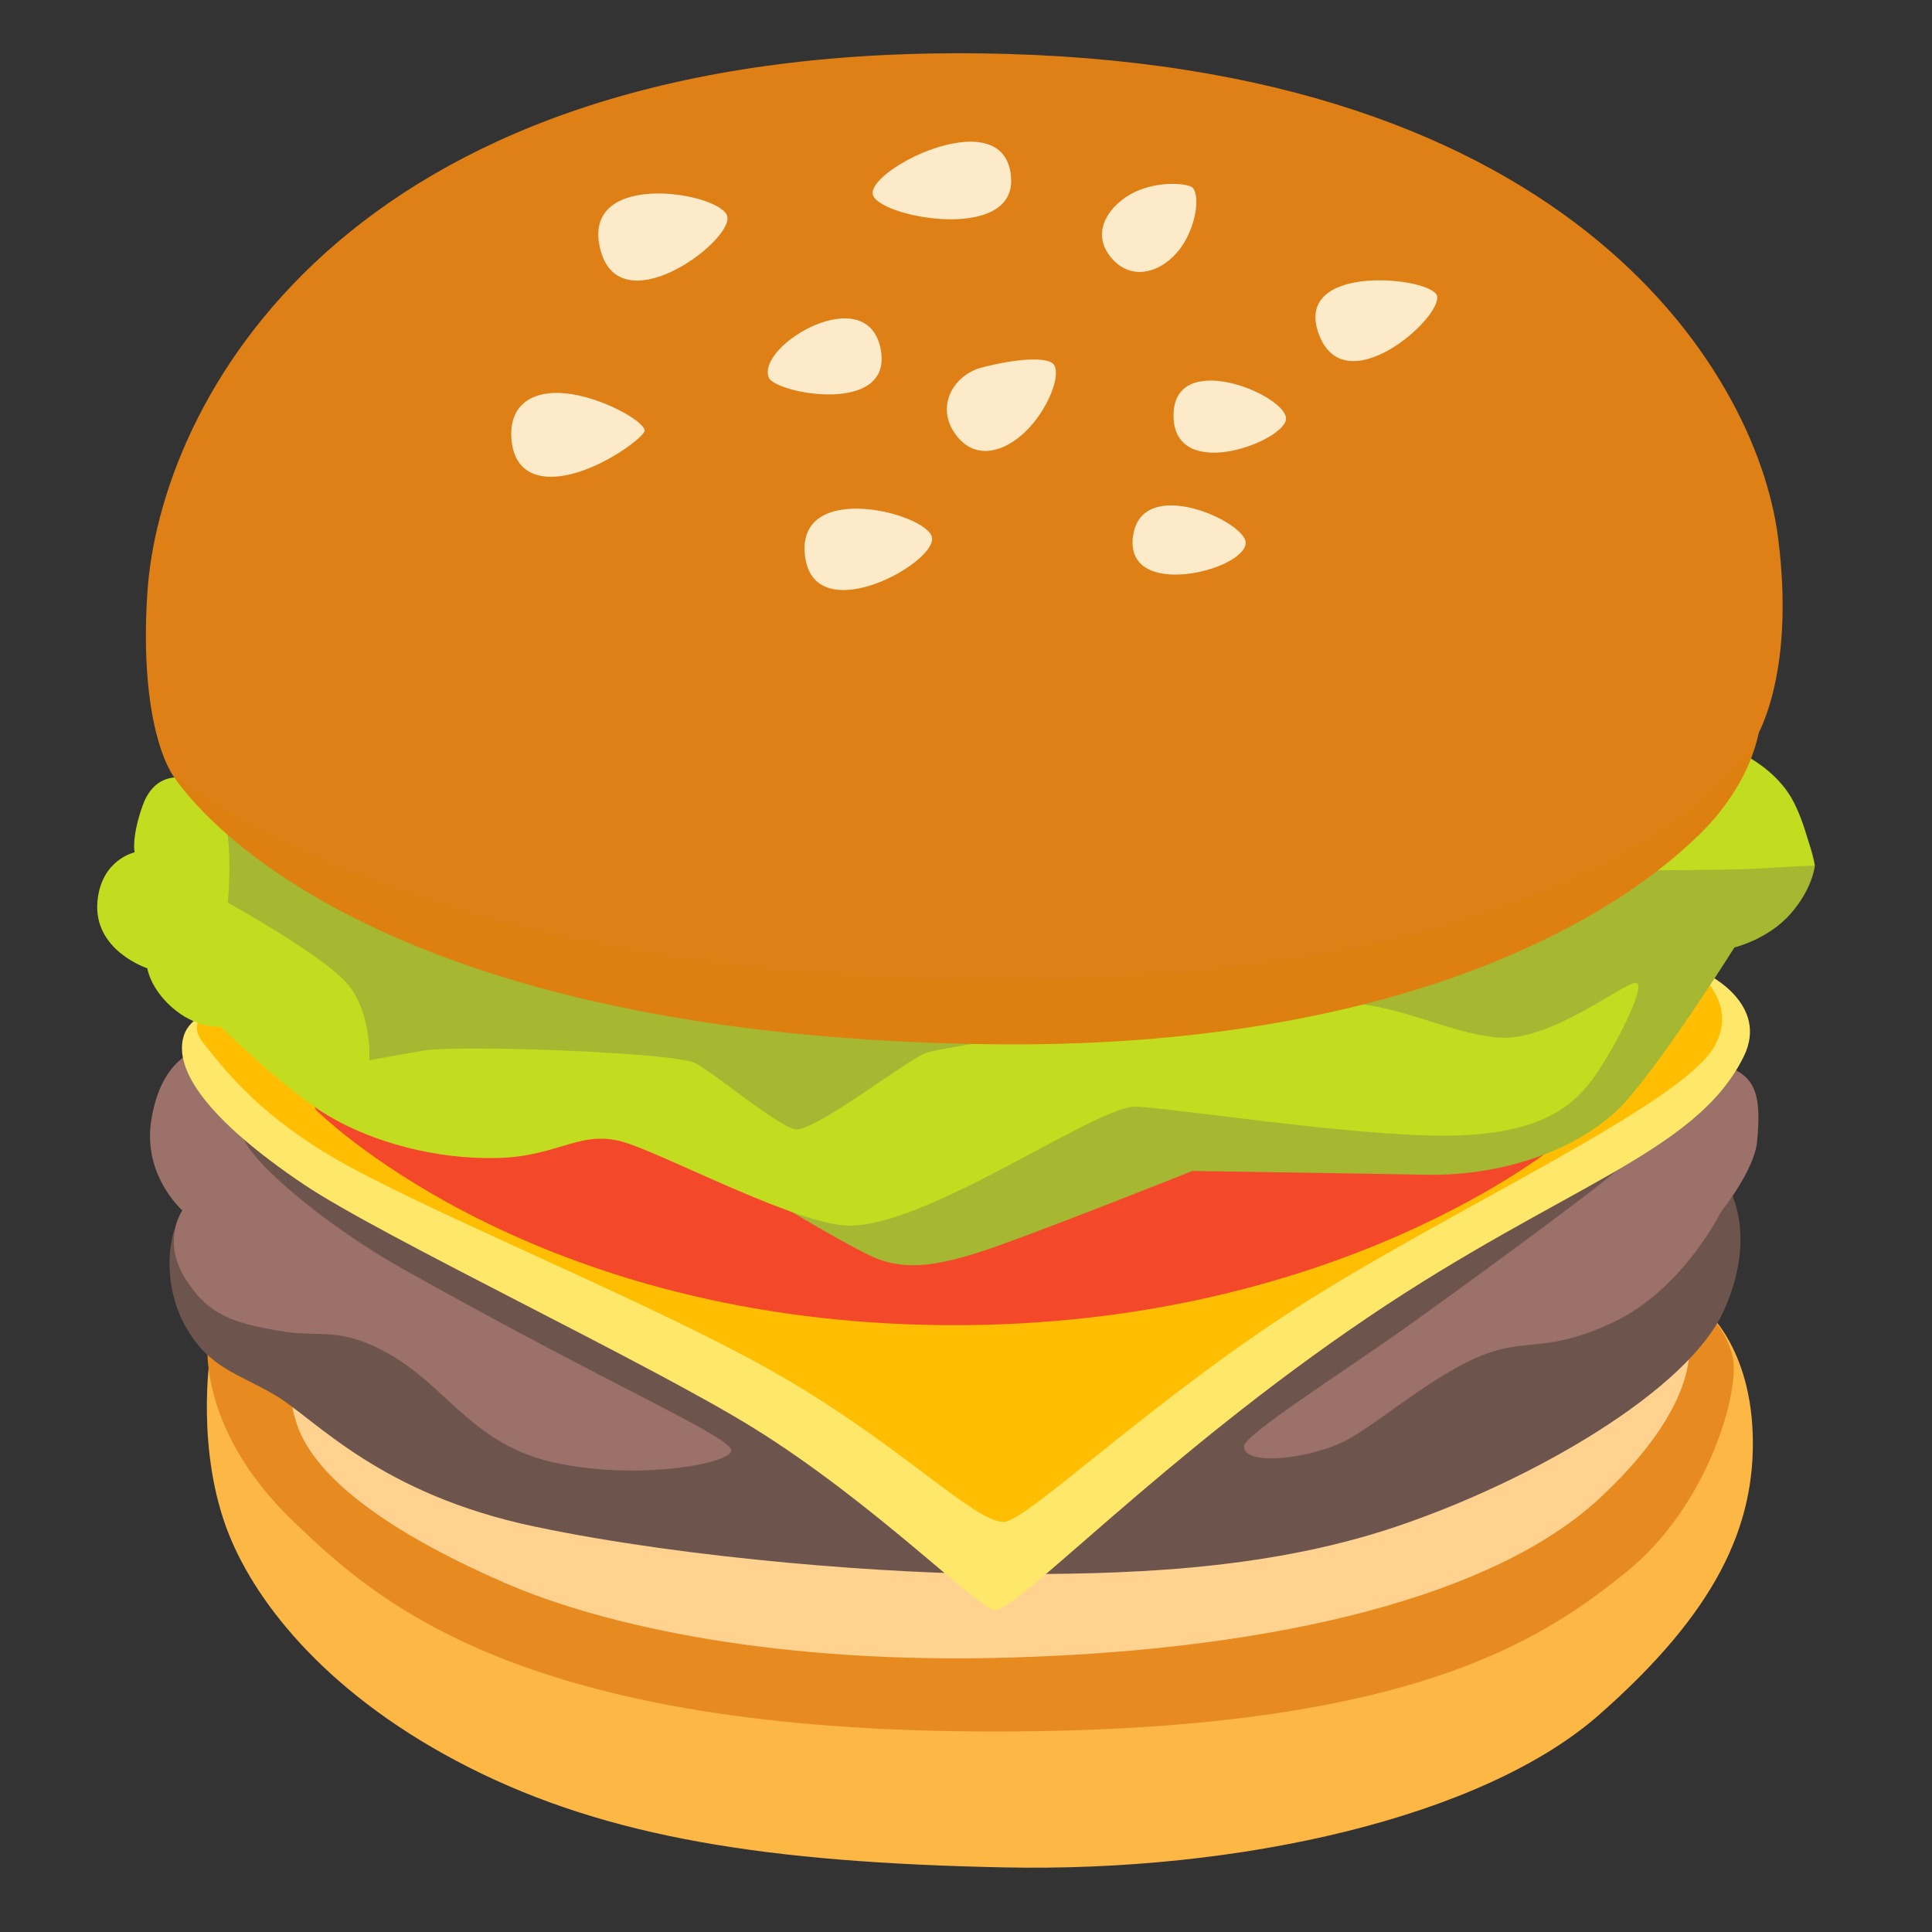 <svg xmlns="http://www.w3.org/2000/svg" xml:space="preserve" id="Layer_2" x="0" y="0" version="1.1" viewBox="0 0 128 128"><rect x="0" y="0" width="128" height="128" fill="#333333" stroke="none"/><path d="M13.91 89.87s-.96 6.28 1.27 11.82c1.86 4.64 6.68 10.75 15.9 15.41s19.81 6.3 35.44 6.62c15.63.33 31.69-3.32 39.4-10.09 7.72-6.78 10.42-12.48 10.2-18.67s-3.51-8.54-3.51-8.54z" style="fill:#fcb745"/><path d="m18.38 83.56-4.56 4.56s-1.24 6.1 5.64 12.7c5.21 4.99 14.43 13.66 45.05 13.89 28.66.22 37.67-6.08 43.2-10.53 5.54-4.45 7.62-12.18 7.07-14.35-.54-2.17-2.24-3.42-2.24-3.42z" style="fill:#e78b20"/><path d="M20.33 90.07s-1.29 2.19-.87 3.58c.33 1.09.98 5.54 13.89 11.18 6.83 2.99 18.45 5.43 33.54 4.99 17.9-.52 32.24-4.12 39.18-10.64 7.11-6.67 5.75-10.64 5.75-10.64z" style="fill:#ffd290"/><path d="M16.64 74.87s-4.28 4.36-4.99 6.3c-.67 1.83-.58 4.49.6 6.64 1.59 2.88 3.57 3.18 6.02 4.65 2.65 1.58 6.84 6.51 17.15 8.68s23.88 3.15 31.15 3.15 16.93-.11 25.94-3.15 19.32-9.01 21.71-14.33.11-8.47.11-8.47l-5.21-3.47z" style="fill:#6d544d"/><path d="M14.14 69.34s-3.32-.15-4.12 4.88c-.58 3.66 2.06 5.97 2.06 5.97s-1.4 2.01.22 4.56c1.52 2.39 3.15 2.93 6.51 3.47 2.42.39 3.69-.33 6.84 1.41 3.95 2.18 5.64 6.08 11.07 7.27s11.51.11 11.72-.76-7.6-4.12-21.71-12.05c-4.76-2.67-9.12-6.3-10.31-8.14s-2.28-6.61-2.28-6.61M82.42 95.82c0 1.41 4.67.76 6.84-.43s5.64-4.23 8.79-5.54c3.15-1.3 4.34-.11 8.9-2.28s7.06-7.27 7.06-7.27 2.22-2.74 2.4-4.66c.28-2.93-.01-4.35-2.07-5s-6.55 6.1-7.2 6.86S96.87 85.29 93.07 88s-10.65 7.06-10.65 7.82" style="fill:#9b7169"/><path d="M18.38 65.65s-5.43.65-6.19 2.93 1.63 5.64 7.92 9.88c5.16 3.47 22.84 11.82 29.85 16.17 8.03 4.99 14.83 11.96 15.96 12.05 1.41.11 11.2-10.29 24.75-19.43 12.88-8.7 21.71-10.85 24.86-17.26 1.69-3.44-2.39-5.43-2.39-5.43L60.82 44.7z" style="fill:#ffe869"/><path d="M66.57 100.82c1.62-.18 10.09-8.36 20.08-14.65s24.75-13.03 26.92-16.82-3.04-6.3-3.04-6.3l-60.79-10.2-35.6 14s-1.95.65-.65 2.28 3.36 4.34 7.92 7.16c5.54 3.43 19.76 9.12 28.76 14 9.02 4.88 14.45 10.74 16.4 10.53" style="fill:#ffbe01"/><path d="m19.04 68.47 1.89 5.06s13.6 13.71 40.65 14.25c26.92.54 42.01-12.27 42.01-12.27l3.44-8.64z" style="fill:#f4482b"/><path d="m54.5 76.83-2.13 3.41s4.55 2.73 5.86 3.2c1.88.67 3.73.43 6.5-.43C67.5 82.16 79 77.58 79 77.58s9.51.14 15.48.25c5.29.1 10.59-1.8 13.36-5s7.07-10.06 7.07-10.06 2.24-.53 3.73-2.24 1.6-3.2 1.6-3.2-.43-2.88-2.02-3.62c-1.6-.75-72.86-5.11-72.86-5.11l-28.55 2.13L12 60.64l15.87 13.53 22.37 1.28z" style="fill:#a6b732"/><path d="M13.49 51.91c-1.61-.73-3.3-.64-4.05 1.49s-.52 3.07-.52 3.07-2.19.46-2.46 3.21c-.32 3.3 3.3 4.47 3.3 4.47s.17 1.28 1.6 2.56c1.63 1.46 3.26 1.31 3.26 1.31s4.3 4.23 7.18 5.93 7.03 2.88 11.19 2.77 5.54-2.02 8.63-.96S52.9 81.13 56.2 81.2c5.22.11 16.51-7.99 19.07-7.88s14.17 1.92 20.35 1.92 8.42-1.81 9.8-3.62 3.73-6.39 2.98-6.5-5.65 3.94-9.16 3.62c-3.52-.32-6.6-2.34-10.97-2.34s-25.67 2.77-27.06 3.41-7.35 5.22-8.52 5.01-5.22-3.62-6.6-4.37-15.91-1.23-18-.85c-1.5.27-3.62.64-3.62.64s.21-3.3-1.6-5.22-7.78-5.22-7.78-5.22.74-6.83-1.6-7.89M107.97 57.66s6.5 0 8.31-.11 3.94-.21 3.94-.21-.62-2.95-1.56-4.52c-1.92-3.22-6.54-4.11-6.54-4.11z" style="fill:#c2dd1f"/><path d="m12 47.97-.71 3.14s9.83 17.41 54.01 18.07c25.86.39 40.72-7.46 47.28-13.88 3.93-3.85 4.06-7.59 4.06-7.59z" style="fill:#de8010"/><path d="M9.76 39.31c-.56 8.7 1.56 11.82 1.56 11.82s14.62 13.24 51.96 13.85c38.27.62 50.71-12.07 52.89-15.77 1.39-2.35 2.5-6.96 1.62-13.68-1.46-11.1-14.24-32.16-54.69-32S10.58 26.68 9.76 39.31" style="fill:#df8016"/><path d="M48.19 14.36c.31 1.7-7.36 7.36-8.47 1.93-1.04-5.11 8.18-3.5 8.47-1.93M50.93 25.01c.4 1.05 8.26 2.56 7.42-1.87-.88-4.61-8.24-.29-7.42 1.87M57.82 12.85c.2 1.51 9.36 3.27 9.17-.99-.23-5.26-9.4-.76-9.17.99M42.71 28.51c.05.34-2.2 2.11-4.5 2.8-2.02.61-4.09.35-4.32-2.16-.22-2.42 1.5-3.3 3.56-3.09 2.37.23 5.16 1.8 5.26 2.45M61.74 35.58c-.38-1.59-8.99-3.8-8.41 1.23.59 5.01 8.82.46 8.41-1.23M69.8 24.13c-.42-.49-2.39-.4-4.79.23-1.73.46-3.01 2.41-1.81 4.26 1.4 2.16 3.75 1.25 5.25-.58 1.22-1.48 1.82-3.36 1.35-3.91M79.02 12.44c-.27-.29-2.24-.49-3.85.29-1.62.78-3.02 2.64-1.52 4.38 1.52 1.75 3.78.74 4.85-1.11.85-1.49.93-3.12.52-3.56M85.2 27.66c-.26-1.63-7.5-4.53-7.45-.09.05 4.55 7.68 1.56 7.45.09M95.21 19.62c-.24-1.25-9.45-2.26-7.88 2.39 1.63 4.85 8.17-.87 7.88-2.39M82.53 35.98c.06-1.4-6.95-4.61-7.47-.41s7.39 2.23 7.47.41" style="fill:#fdeac8"/></svg>